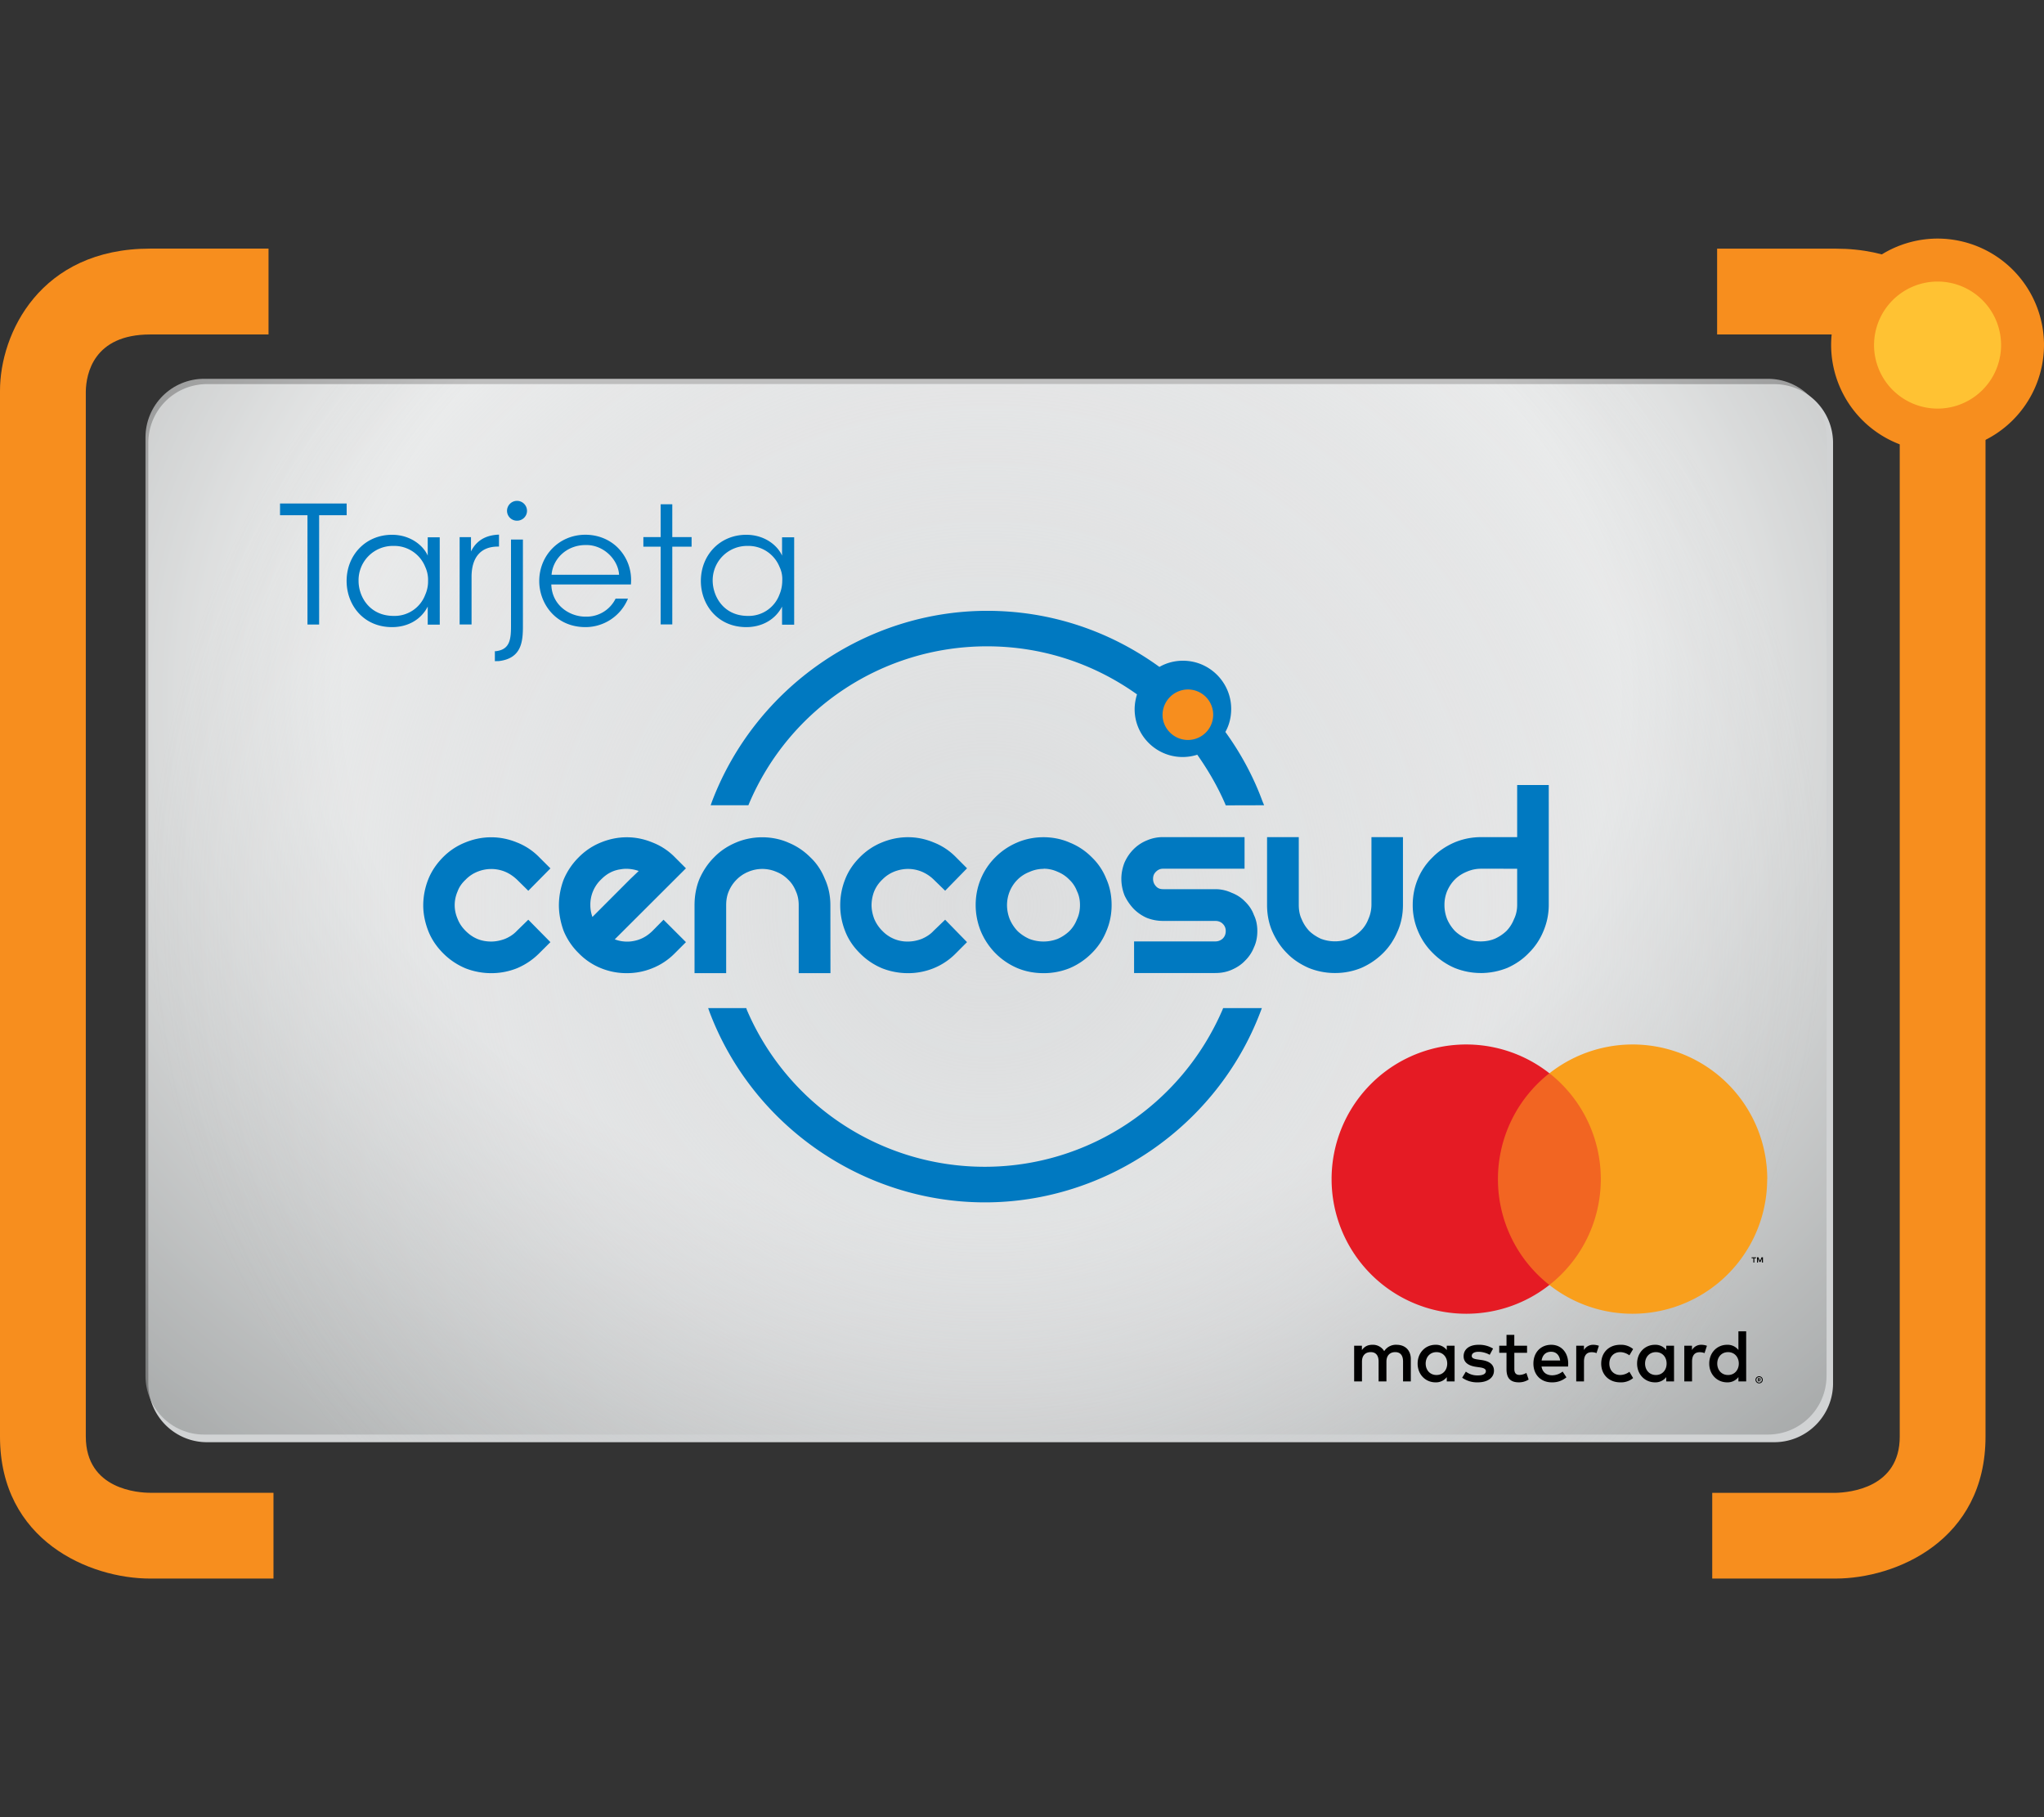 <svg xmlns="http://www.w3.org/2000/svg" xmlns:xlink="http://www.w3.org/1999/xlink" id="svg170" height="32" width="36" viewBox="0 0 54 48"><rect x="0" y="0" width="54" height="48" fill="#333333" stroke="none"/><defs id="defs174"><defs id="defs7"><path id="A" d="M188.43 339.915a8.23 8.23 0 0 0-8.224 8.24v131.847c0 4.555 3.686 8.25 8.224 8.25h219.762c4.55 0 8.246-3.694 8.246-8.25V348.155a8.24 8.24 0 0 0-8.246-8.24z"/></defs><clipPath id="B"><use xlink:href="#A" id="use9"/></clipPath><radialGradient gradientTransform="translate(-30.035 -53.898) scale(.188)" id="L" cx="298.411" cy="413.992" r="117.679" gradientUnits="userSpaceOnUse"><stop offset="0" stop-color="#dcddde" id="stop127"/><stop offset=".352" stop-color="#d9dbdc" stop-opacity=".648" id="stop129"/><stop offset=".59" stop-color="#d2d3d5" stop-opacity=".4" id="stop131"/><stop offset=".795" stop-color="#c5c7c9" stop-opacity=".205" id="stop133"/><stop offset=".981" stop-color="#b4b6b8" stop-opacity=".02" id="stop135"/><stop offset="1" stop-color="#b1b3b6" stop-opacity="0" id="stop137"/></radialGradient></defs><style id="style2">.C{fill:#f78e1e}</style><g id="g18014"><path id="path4" d="M5.468 10.146a1.55 1.55 0 0 0-1.55 1.553V36.54c0 .858.695 1.555 1.55 1.555h41.405c.857 0 1.554-.696 1.554-1.555V11.7a1.553 1.553 0 0 0-1.554-1.553z" fill="#d1d3d4" stroke-width=".188"/><g id="g37" clip-path="url(#B)" transform="translate(-30.035 -53.898) scale(.188)" opacity=".68"><defs id="defs13"><path d="M160.8 320.533h275v187.105h-275z" id="C"/></defs><clipPath id="D"><use height="100%" width="100%" id="use15" xlink:href="#C"/></clipPath><g id="g35" clip-path="url(#D)"><defs id="defs19"><path d="M169.058 320.533a8.22 8.22 0 0 0-8.235 8.238V499.38c0 4.52 3.63 8.195 8.132 8.26H427.68c4.452-.063 8.052-3.65 8.12-8.104v-170.91c-.08-4.483-3.736-8.1-8.23-8.1z" id="E"/></defs><clipPath id="F"><use height="100%" width="100%" id="use21" xlink:href="#E"/></clipPath><radialGradient gradientUnits="userSpaceOnUse" gradientTransform="matrix(552.059 0 0 -445.144 6892.048 288849.41)" r=".754" cy="648.027" cx="-11.945" id="G"><stop id="stop24" stop-color="#fff" offset="0"/><stop id="stop26" stop-color="#fff" offset=".221"/><stop id="stop28" stop-color="#131819" offset=".667"/><stop id="stop30" stop-color="#131819" offset="1"/></radialGradient><path id="path33" d="M160.822 320.533H435.8v187.105H160.822z" clip-path="url(#F)" fill="url(#G)"/></g></g><path id="path140" d="M5.485 10.13a1.549 1.549 0 0 0-1.548 1.552v24.842a1.55 1.55 0 0 0 1.548 1.553H46.89a1.553 1.553 0 0 0 1.552-1.553V11.682a1.55 1.55 0 0 0-1.552-1.552z" fill="url(#L)" stroke-width=".188"/><path id="path142" class="C" d="M7.225 41.697H3.967C2.37 41.697 0 40.698 0 37.947V10.32c0-1.508 1.057-3.753 3.967-3.753h3.127v2.268H3.967c-1.5 0-1.69 1.046-1.7 1.497v27.613c0 1.412 1.412 1.486 1.7 1.486h3.258zm41.266 0h-3.256v-2.264h3.256c.392-.01 1.698-.137 1.698-1.486V10.32c-.01-.439-.2-1.485-1.698-1.485h-3.127V6.568h3.127c2.907 0 3.964 2.245 3.964 3.753v27.626c0 2.75-2.37 3.75-3.965 3.75" fill="#f78e1e" stroke-width=".188"/><path id="path144" d="M51.155 11.207a2.12 2.12 0 0 0 2.123-2.123 2.122 2.122 0 0 0-2.123-2.124c-1.171 0-2.12.953-2.12 2.124a2.122 2.122 0 0 0 2.12 2.123" fill="#ffc233" stroke-width=".188"/><path id="path146" class="C" d="M51.188 7.437a1.68 1.68 0 0 0-1.678 1.68 1.68 1.68 0 0 0 1.678 1.676 1.678 1.678 0 1 0 0-3.356m0 4.484a2.814 2.814 0 0 1-2.812-2.806 2.816 2.816 0 0 1 2.812-2.813A2.814 2.814 0 0 1 54 9.115a2.813 2.813 0 0 1-2.812 2.806" fill="#f78e1e" stroke-width=".188"/><g id="g152" transform="translate(-30.035 -53.898) scale(.188)" fill="#0079c1"><path id="path148" d="M298.17 455.627c-17.104 0-32.637-10.74-38.688-26.714l-.206-.577h5.354l.086.258a36.34 36.34 0 0 0 33.432 22.033c14.492 0 27.597-8.65 33.392-22.033l.103-.258h5.44l-.217.577c-6.093 15.974-21.66 26.714-38.696 26.714m-69.382-32.203a9.94 9.94 0 0 1-3.601-.677 9.714 9.714 0 0 1-3.165-2.13c-.92-.926-1.635-1.98-2.086-3.146-.451-1.166-.7-2.377-.7-3.568a9.96 9.96 0 0 1 .69-3.62c.45-1.156 1.166-2.215 2.086-3.146a9.17 9.17 0 0 1 3.165-2.09c2.35-.954 4.87-.954 7.2 0a8.908 8.908 0 0 1 3.172 2.1l1.56 1.555-3.108 3.146-1.577-1.555c-.537-.506-1.098-.88-1.703-1.13a5.13 5.13 0 0 0-3.846 0 4.75 4.75 0 0 0-1.687 1.129c-.52.485-.9 1.02-1.126 1.646a4.84 4.84 0 0 0-.405 1.922c0 .648.132 1.298.405 1.927.235.622.618 1.188 1.126 1.694 1.013 1.014 2.172 1.5 3.6 1.5.675 0 1.326-.144 1.954-.38.618-.26 1.2-.632 1.657-1.127l1.6-1.56 3.108 3.15-1.56 1.554a9.68 9.68 0 0 1-3.172 2.129 9.71 9.71 0 0 1-3.588.678"/><path id="path150" d="M247.812 423.424a9.497 9.497 0 0 1-3.65-.72 9.11 9.11 0 0 1-3.08-2.086 9.36 9.36 0 0 1-2.12-3.146c-.428-1.186-.662-2.403-.662-3.6a10.4 10.4 0 0 1 .662-3.58 9.687 9.687 0 0 1 2.12-3.146c.926-.94 2-1.64 3.155-2.1 2.35-.954 4.863-.954 7.172 0a8.88 8.88 0 0 1 3.189 2.091l1.554 1.555-10 9.98a4.82 4.82 0 0 0 1.737.318c.23 0 .485-.01.743-.058 1.074-.16 2.012-.646 2.834-1.46l1.537-1.558 3.15 3.15-1.554 1.554a9.15 9.15 0 0 1-3.104 2.086 9.428 9.428 0 0 1-3.68.72m-.062-14.664a4.15 4.15 0 0 0-.743.066c-1.068.135-1.982.62-2.77 1.423a4.88 4.88 0 0 0-1.521 3.614c0 .572.1 1.132.292 1.663l5.297-5.306 1.207-1.154a5.268 5.268 0 0 0-1.76-.306m28.705 14.664H272v-9.56c0-.703-.126-1.354-.4-1.957-.257-.63-.6-1.174-1.08-1.623-.463-.47-1-.837-1.617-1.08a5.03 5.03 0 0 0-4-.018 4.96 4.96 0 0 0-1.635 1.098 5.1 5.1 0 0 0-1.09 1.623c-.257.586-.372 1.25-.372 1.957v9.56h-4.445v-9.56c0-1.337.24-2.586.7-3.7.525-1.175 1.205-2.18 2.057-3.026.852-.88 1.886-1.568 3.063-2.065 2.343-1.003 5.166-.98 7.406.026a9.276 9.276 0 0 1 3.04 2.04c.886.83 1.566 1.852 2.04 3.026.515 1.114.783 2.363.783 3.7zm10.888 0a9.91 9.91 0 0 1-3.606-.677 9.536 9.536 0 0 1-3.154-2.13c-.932-.926-1.64-1.98-2.08-3.146a9.77 9.77 0 0 1-.675-3.568 9.8 9.8 0 0 1 .675-3.62c.44-1.16 1.148-2.215 2.08-3.146.926-.94 2-1.64 3.154-2.1 2.35-.954 4.88-.954 7.178 0a8.9 8.9 0 0 1 3.184 2.1l1.55 1.555-3.075 3.146-1.6-1.555a5.4 5.4 0 0 0-1.71-1.13c-1.25-.503-2.57-.494-3.84 0a4.86 4.86 0 0 0-1.687 1.13 4.774 4.774 0 0 0-1.137 1.646 5.533 5.533 0 0 0-.37 1.922c0 .648.137 1.298.37 1.927a5.21 5.21 0 0 0 1.137 1.694 4.85 4.85 0 0 0 3.606 1.509c.68 0 1.35-.144 1.96-.38.6-.26 1.2-.632 1.646-1.127l1.622-1.56 3.075 3.15-1.55 1.554a9.225 9.225 0 0 1-3.184 2.13 9.6 9.6 0 0 1-3.57.678m19.06-.002c-1.298 0-2.555-.236-3.7-.72a9.697 9.697 0 0 1-3.068-2.086 9.845 9.845 0 0 1-2.04-3.063 9.8 9.8 0 0 1-.732-3.7c0-1.337.264-2.586.732-3.7a9.354 9.354 0 0 1 2.04-3.026 9.638 9.638 0 0 1 3.068-2.065c2.326-1.003 5.16-.98 7.407.026a9.073 9.073 0 0 1 3.062 2.04 8.56 8.56 0 0 1 2.04 3.026c.503 1.114.754 2.363.754 3.7 0 1.286-.25 2.552-.754 3.7a9.067 9.067 0 0 1-2.04 3.063 9.764 9.764 0 0 1-3.062 2.086 9.71 9.71 0 0 1-3.698.72m0-14.657c-.703 0-1.372.15-2.006.437a4.82 4.82 0 0 0-1.663 1.08 5.03 5.03 0 0 0-1.086 1.623 5.17 5.17 0 0 0-.39 1.957 5.45 5.45 0 0 0 .39 1.99 5.664 5.664 0 0 0 1.104 1.668 5.89 5.89 0 0 0 1.646 1.087 5.53 5.53 0 0 0 3.983-.006 5.73 5.73 0 0 0 1.635-1.083 4.7 4.7 0 0 0 1.074-1.666c.297-.62.423-1.304.423-2 0-.703-.126-1.354-.423-1.957a4.293 4.293 0 0 0-1.074-1.614 4.737 4.737 0 0 0-1.635-1.1 4.727 4.727 0 0 0-1.978-.437m24.135 14.657h-11.424v-4.442h11.424a1.47 1.47 0 0 0 1.04-.406c.28-.28.417-.62.417-1.055a1.36 1.36 0 0 0-.417-1.011c-.27-.27-.635-.406-1.04-.406h-7.344c-.812 0-1.577-.15-2.297-.432a5.984 5.984 0 0 1-1.852-1.28 7.202 7.202 0 0 1-1.27-1.87 6.38 6.38 0 0 1-.45-2.326c0-.815.166-1.572.44-2.283.332-.74.75-1.352 1.28-1.883a5.597 5.597 0 0 1 1.852-1.232 5.612 5.612 0 0 1 2.297-.468h11.446v4.438h-11.446c-.412 0-.726.15-.994.414-.292.28-.418.597-.418 1.015 0 .418.144.754.43 1.06.257.274.57.386.982.386h7.344c.817 0 1.565.177 2.28.503.726.28 1.36.686 1.868 1.214.555.535.994 1.155 1.263 1.903.332.677.486 1.446.486 2.26 0 .82-.144 1.595-.486 2.317a5.38 5.38 0 0 1-1.263 1.875c-.508.534-1.143.95-1.892 1.27-.7.3-1.438.438-2.255.438m16.8.001a9.74 9.74 0 0 1-3.697-.72c-1.166-.515-2.217-1.2-3.062-2.086-.863-.862-1.537-1.895-2.052-3.063-.5-1.154-.726-2.405-.726-3.703v-9.522h4.457v9.522c0 .7.114 1.4.4 2a5.39 5.39 0 0 0 1.074 1.668c.445.435 1.018.804 1.623 1.087a5.57 5.57 0 0 0 3.988-.006 5.626 5.626 0 0 0 1.6-1.083 4.7 4.7 0 0 0 1.092-1.666 5.04 5.04 0 0 0 .435-2v-9.522h4.428v9.522c0 1.298-.24 2.563-.748 3.703-.497 1.17-1.16 2.195-2.04 3.063a9.978 9.978 0 0 1-3.063 2.086 9.65 9.65 0 0 1-3.7.72m20.503 0a9.79 9.79 0 0 1-3.703-.72 9.68 9.68 0 0 1-3.052-2.086 9.36 9.36 0 0 1-2.074-3.063 9.22 9.22 0 0 1-.75-3.703c0-1.325.263-2.574.737-3.688a8.992 8.992 0 0 1 2.086-3.03c.857-.875 1.908-1.563 3.052-2.06a9.585 9.585 0 0 1 3.703-.742h5.098v-7.324h4.44v16.847c0 1.298-.27 2.563-.76 3.703a9.114 9.114 0 0 1-2.058 3.063c-.834.877-1.857 1.57-3.012 2.086-1.177.468-2.428.72-3.708.72m0-14.657a5 5 0 0 0-1.982.419c-.63.26-1.212.627-1.68 1.098-.445.45-.806.994-1.08 1.623a5.01 5.01 0 0 0-.377 1.945 5.37 5.37 0 0 0 .377 2.001 5.68 5.68 0 0 0 1.103 1.668c.446.435 1.028.804 1.658 1.087 1.205.5 2.754.494 3.942-.006a5.83 5.83 0 0 0 1.623-1.083 5.008 5.008 0 0 0 1.068-1.666c.304-.62.446-1.304.446-2v-5.085zm-35.854-8.904l-.103-.257c-1.006-2.314-2.32-4.62-3.9-6.858-.663.223-1.4.323-2.062.323-3.698 0-6.738-3.007-6.738-6.715 0-.708.126-1.412.332-2.086-6.184-4.406-13.46-6.752-21.076-6.752-14.596 0-27.73 8.664-33.432 22.08l-.104.25h-5.3l.2-.56c6.103-16.004 21.624-26.757 38.654-26.757 8.755 0 17.1 2.734 24.208 7.88a6.616 6.616 0 0 1 3.326-.868c3.715 0 6.76 3.037 6.76 6.77 0 1.165-.27 2.263-.817 3.237 2.137 2.943 3.95 6.287 5.212 9.738l.234.56z"/></g><path id="path154" class="C" d="M31.384 18.212a.675.675 0 0 0-.671.669c0 .367.305.665.671.665a.667.667 0 1 0 0-1.334" fill="#f78e1e" stroke-width=".188"/><path id="path156" d="M11.618 16.5H11.3v-.477c-.179.348-.53.542-.943.542-.754 0-1.2-.584-1.2-1.219 0-.678.498-1.22 1.2-1.22.492 0 .83.29.943.55v-.484h.317zm-2.145-1.148c.003.414.294.917.928.917a.865.865 0 0 0 .834-.561.865.865 0 0 0 .074-.364.81.81 0 0 0-.074-.368.883.883 0 0 0-.844-.556.906.906 0 0 0-.918.928v.003zm2.67-1.163h.3v.377c.17-.344.468-.435.74-.444v.316h-.033c-.443 0-.692.279-.692.8v1.257h-.315zm2.422 1.249c.017.575.514.855.905.85a.852.852 0 0 0 .793-.475h.327a1.215 1.215 0 0 1-1.12.752c-.805 0-1.224-.64-1.224-1.215 0-.679.525-1.225 1.219-1.225.326 0 .621.118.84.326.269.261.396.616.363.987h-2.105zm1.79-.256c-.022-.402-.413-.798-.885-.785-.501 0-.866.366-.898.785zm1.916-.741h-.51v2.053h-.307v-2.053h-.457v-.254h.457v-.867h.307v.867h.51zm2.71 2.06h-.32v-.478c-.181.348-.535.542-.945.542-.751 0-1.2-.584-1.2-1.219 0-.678.498-1.22 1.2-1.22.495 0 .83.29.945.55v-.484h.32zm-2.153-1.15c.01.415.295.918.93.918a.865.865 0 0 0 .833-.561.938.938 0 0 0 .075-.364.744.744 0 0 0-.071-.368.887.887 0 0 0-.846-.556.91.91 0 0 0-.921.928v.003zM9.158 13.3h-1.76v.31h.725v2.887h.308V13.61h.728zm4.657 3.233c0 .41-.032.86-.641.93l-.1.001v-.263c.023 0 .039 0 .06-.005.335-.055.366-.312.366-.66v-2.285h.315zm.108-3.04c0 .146-.12.261-.263.261a.262.262 0 0 1-.265-.26.264.264 0 0 1 .265-.264c.142 0 .263.116.263.264" fill="#0079c1" stroke-width=".188"/><path id="path158" d="M37.272 36.49v-.592c0-.224-.142-.374-.371-.376a.366.366 0 0 0-.332.168.346.346 0 0 0-.312-.168c-.101 0-.2.03-.277.14v-.116h-.205v.944h.207v-.523c0-.164.091-.251.231-.251.137 0 .208.089.208.249v.525h.207v-.523c0-.164.095-.251.231-.251.14 0 .208.089.208.249v.525zm3.07-.944h-.336v-.286H39.8v.286h-.192v.188h.192v.43c0 .22.085.35.328.35a.478.478 0 0 0 .257-.074l-.06-.175a.38.38 0 0 1-.181.053c-.103 0-.137-.063-.137-.158v-.427h.336v-.187zm1.752-.024a.277.277 0 0 0-.248.139v-.115h-.204v.944h.205v-.527c0-.157.068-.245.202-.245.042 0 .085.006.129.024l.063-.194a.437.437 0 0 0-.147-.026zm-2.649.1a.706.706 0 0 0-.385-.1c-.24 0-.393.115-.393.303 0 .154.114.248.326.279l.097.014c.112.015.165.045.165.098 0 .074-.075.115-.215.115a.502.502 0 0 1-.314-.1l-.097.161a.682.682 0 0 0 .41.122c.272 0 .43-.128.43-.308 0-.166-.125-.253-.33-.282l-.097-.014c-.089-.012-.16-.03-.16-.093 0-.069.067-.11.18-.11.12 0 .237.045.294.08zm5.504-.1a.277.277 0 0 0-.249.139v-.115h-.203v.944h.205v-.527c0-.157.067-.245.201-.245.042 0 .085.006.129.024l.063-.194a.436.436 0 0 0-.146-.026zm-2.647.496c0 .286.2.496.503.496a.494.494 0 0 0 .34-.113l-.098-.166a.416.416 0 0 1-.247.085c-.164-.002-.283-.12-.283-.302s.12-.3.283-.302c.089 0 .17.03.247.084l.098-.165a.495.495 0 0 0-.34-.113c-.304 0-.503.21-.503.496zm1.924 0v-.472h-.206v.114a.359.359 0 0 0-.298-.138c-.264 0-.472.207-.472.496 0 .288.208.496.472.496a.358.358 0 0 0 .298-.139v.115h.206zm-.765 0c0-.166.109-.302.287-.302.17 0 .282.13.282.302s-.114.302-.282.302c-.178 0-.287-.136-.287-.302zm-2.48-.496c-.276 0-.47.202-.47.496 0 .3.202.496.485.496a.575.575 0 0 0 .387-.133l-.1-.152a.45.45 0 0 1-.275.099c-.133 0-.253-.061-.283-.231h.702l.003-.08c-.002-.293-.184-.495-.448-.495zm-.003.184c.132 0 .217.083.24.23h-.49c.021-.137.104-.23.25-.23zm5.154.312v-.852h-.205v.494a.359.359 0 0 0-.299-.138c-.264 0-.472.207-.472.496 0 .288.208.496.472.496a.358.358 0 0 0 .299-.139v.115h.205zm-.764 0c0-.166.108-.302.286-.302.17 0 .283.13.283.302s-.115.302-.283.302c-.178 0-.286-.136-.286-.302zm-6.939 0v-.472h-.207v.115a.359.359 0 0 0-.298-.139c-.265 0-.472.208-.472.496 0 .288.207.496.472.496a.358.358 0 0 0 .298-.138v.114h.207zm-.764 0c0-.166.109-.302.286-.302.17 0 .283.13.283.302s-.114.302-.283.302c-.178 0-.286-.136-.286-.302zm8.81.335a.09.09 0 0 1 .037.008.102.102 0 0 1 .03.02.1.1 0 0 1 .02.03.091.091 0 0 1 0 .073.098.098 0 0 1-.02.03.099.099 0 0 1-.105.02.096.096 0 0 1-.03-.02.107.107 0 0 1-.021-.03.084.084 0 0 1-.008-.037.09.09 0 0 1 .008-.036.103.103 0 0 1 .02-.03.096.096 0 0 1 .03-.02.097.097 0 0 1 .038-.008zm0 .168a.073.073 0 0 0 .028-.006.075.075 0 0 0 .038-.04.068.068 0 0 0 .006-.027.075.075 0 0 0-.005-.029.072.072 0 0 0-.016-.023.072.072 0 0 0-.023-.016.068.068 0 0 0-.028-.005.072.072 0 0 0-.029.005.056.056 0 0 0-.023.016c-.005.007-.012.014-.016.023a.072.072 0 0 0-.006.028.075.075 0 0 0 .006.029.07.07 0 0 0 .015.023.073.073 0 0 0 .024.016.075.075 0 0 0 .028.006zm.005-.118a.04.04 0 0 1 .026.008.024.024 0 0 1 .01.02.023.023 0 0 1-.008.018.036.036 0 0 1-.02.009l.027.033h-.022l-.026-.033h-.009v.033h-.018v-.088zm-.021.017v.023h.02c.006 0 .01-.001.013-.003a.013.013 0 0 0 .004-.009.013.013 0 0 0-.004-.009.02.02 0 0 0-.012-.003h-.021z" stroke-width=".188"/><path id="path160" d="M39.377 28.35h3.112v5.592h-3.112z" fill="#f26522" stroke-width=".188"/><path id="path162" d="M39.574 31.146a3.55 3.55 0 0 1 1.359-2.796 3.556 3.556 0 0 0-5.754 2.796 3.557 3.557 0 0 0 3.556 3.556c.83 0 1.593-.284 2.198-.76a3.545 3.545 0 0 1-1.359-2.796z" fill="#e51b24" stroke-width=".188"/><path id="path164" d="M46.347 33.35v-.115h.047v-.023h-.118v.023h.046v.114zm.228 0v-.139h-.037l-.042.095-.041-.095h-.036v.138h.026v-.104l.038.09h.027l.039-.09v.104z" stroke-width=".188"/><path id="path166" d="M46.687 31.146a3.557 3.557 0 0 1-3.556 3.556 3.542 3.542 0 0 1-2.198-.76 3.55 3.55 0 0 0 1.358-2.796 3.555 3.555 0 0 0-1.356-2.796 3.556 3.556 0 0 1 5.754 2.796z" fill="#f99f1c" stroke-width=".188"/></g></svg>